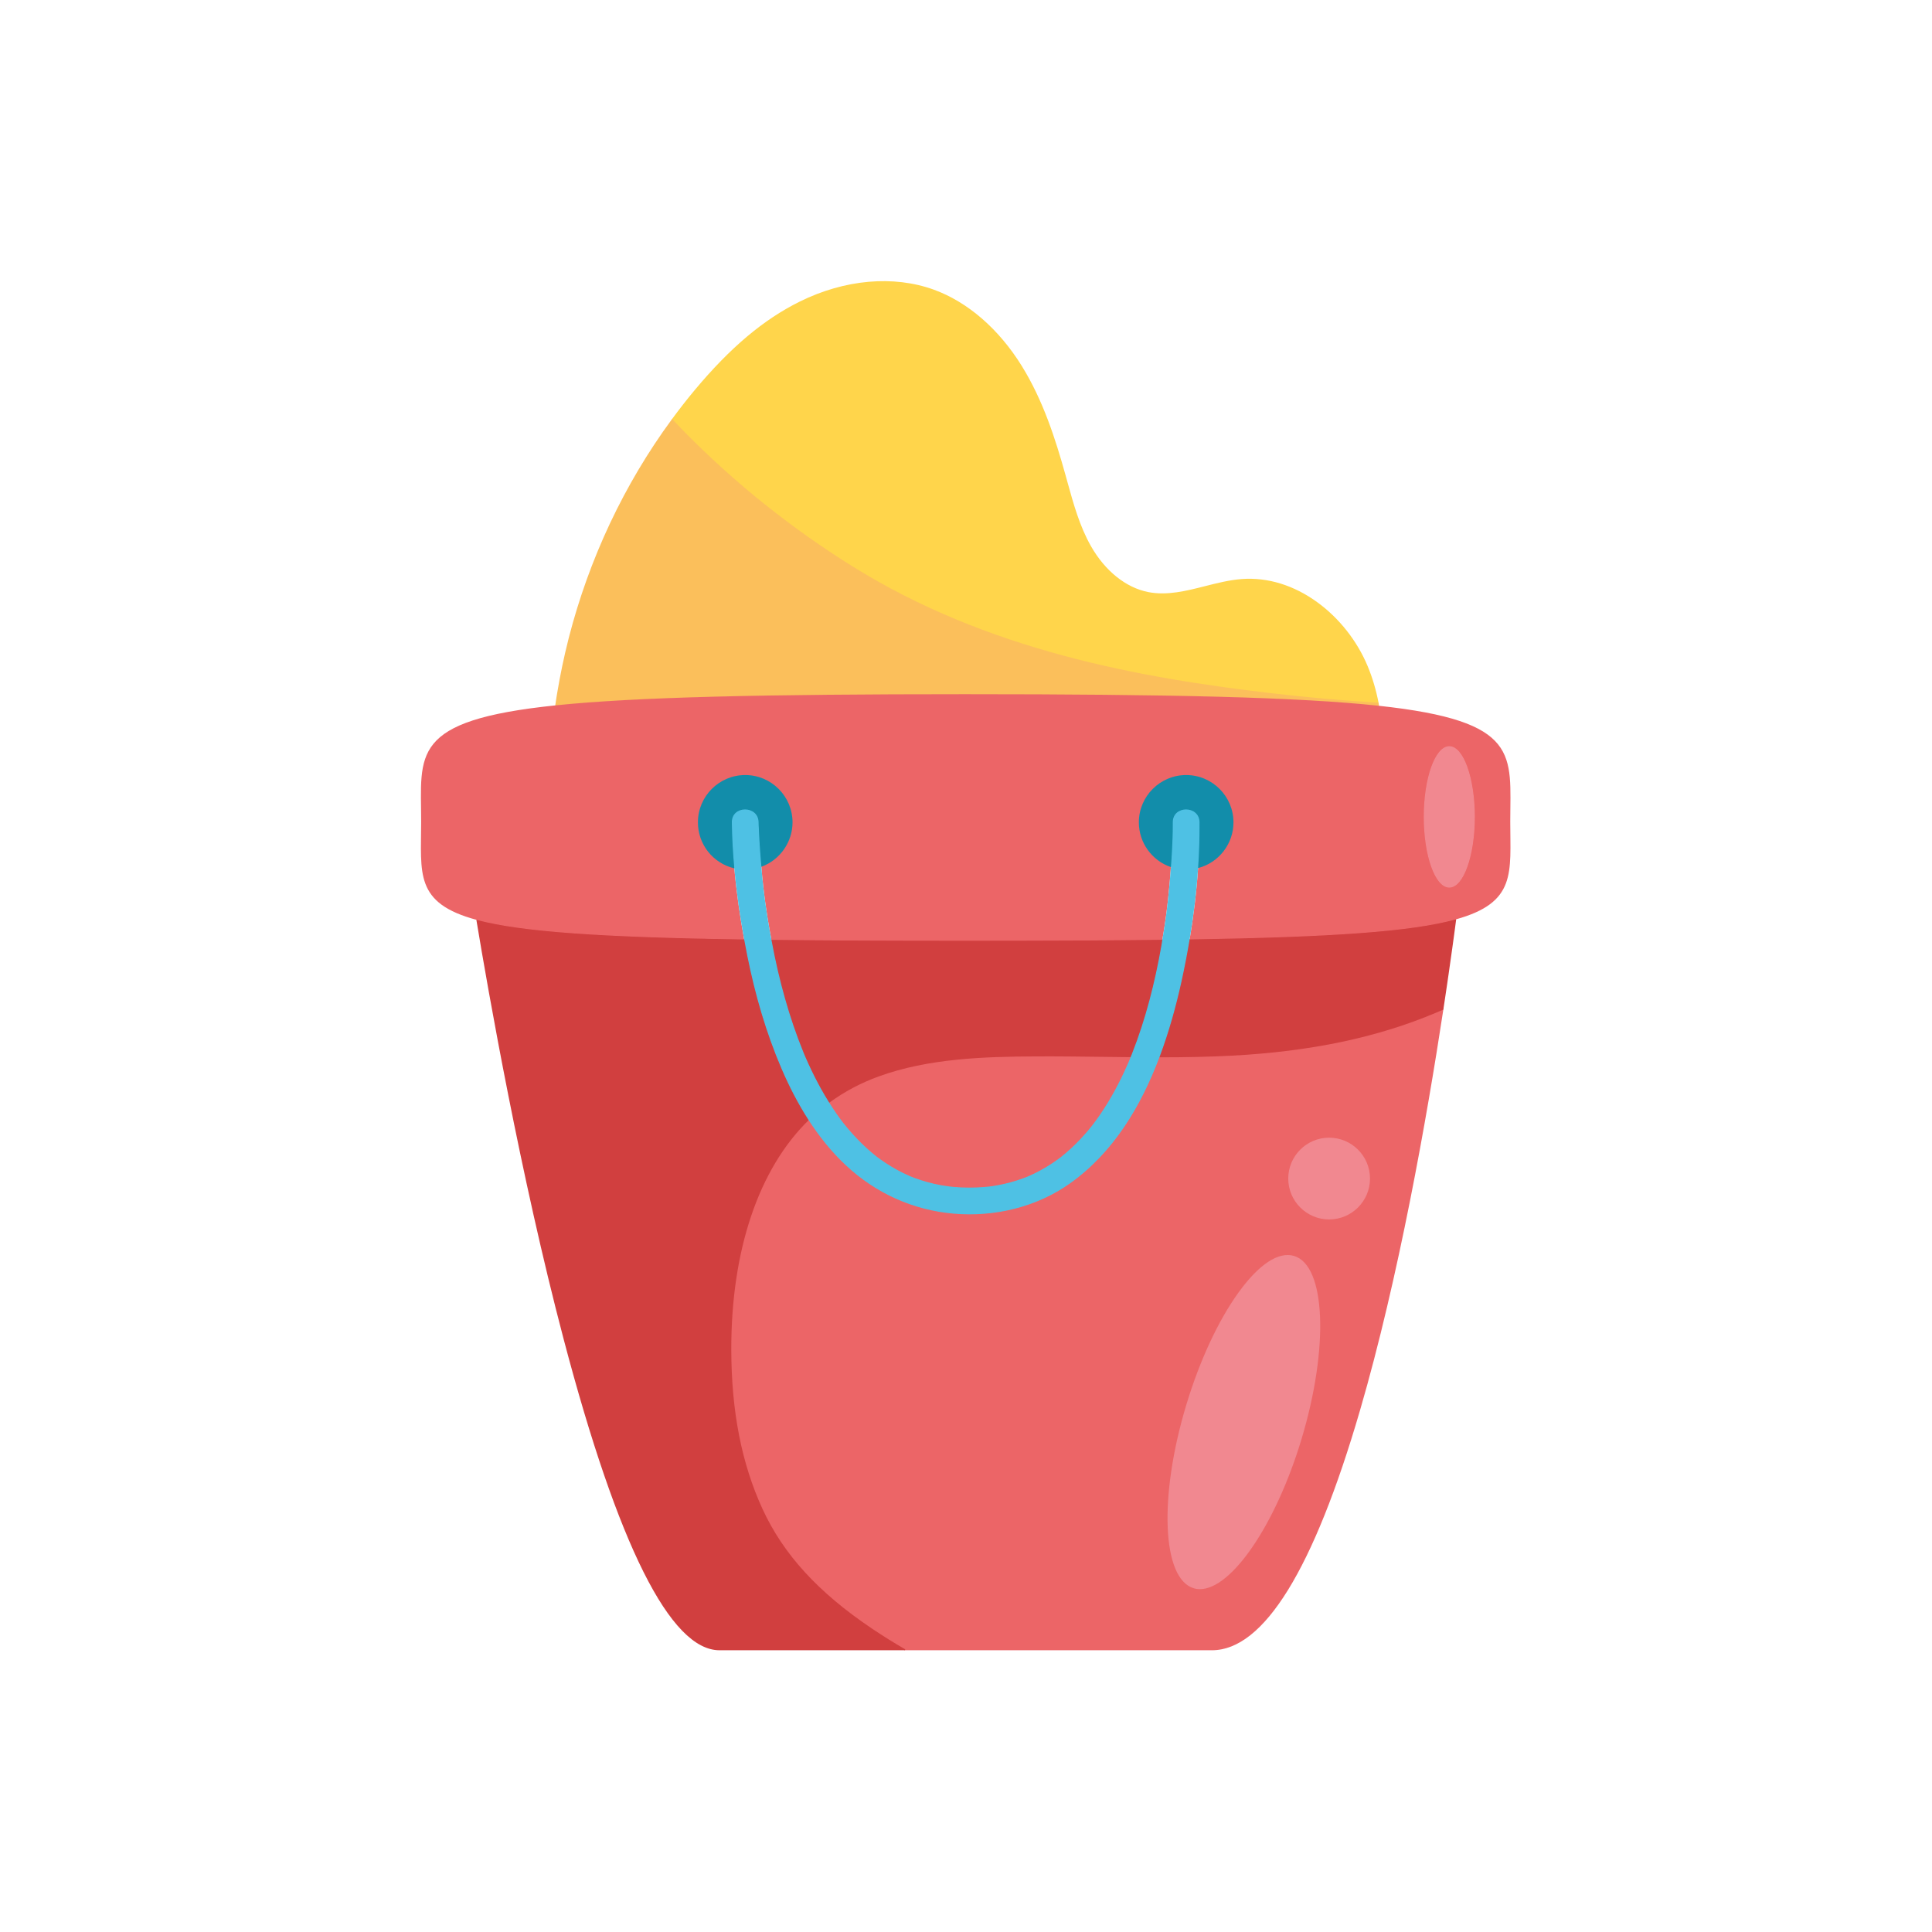<?xml version="1.0" encoding="utf-8"?>
<!-- Generator: Adobe Illustrator 27.5.0, SVG Export Plug-In . SVG Version: 6.00 Build 0)  -->
<svg version="1.1" id="Capa_1" xmlns="http://www.w3.org/2000/svg" xmlns:xlink="http://www.w3.org/1999/xlink" x="0px" y="0px"
	 viewBox="0 0 2122 2122" style="enable-background:new 0 0 2122 2122;" xml:space="preserve">
<path style="fill:#FFD54B;" d="M1502.213,731.795c-11.567-27.815-31.216-52.78-55.328-70.297
	c-25.876-18.796-54.587-27.608-82.971-25.51c-13.593,1.008-27.226,4.47-40.405,7.819c-20.492,5.208-41.69,10.592-62.49,6.468
	c-24.375-4.833-47.22-23.152-62.689-50.263c-12.463-21.846-19.323-46.684-25.953-70.704c-0.687-2.487-1.374-4.972-2.066-7.454
	c-11.152-40.005-24.706-82.236-48.146-120.054c-25.067-40.431-59.308-70.126-96.414-83.617
	c-44.297-16.1-97.978-11.36-147.288,13.023c-39.737,19.647-76.351,50.468-115.23,96.991c-8.439,10.093-17.009,21.053-25.471,32.57
	l0.049,0.796c5.832,6.231,11.303,11.91,16.721,17.359c54.022,54.305,114.621,102.604,180.112,143.556
	c149.32,93.364,317.281,123.245,461.89,140.161c37.106,4.341,76.482,7.854,117.033,10.436l0.039,0.003l0.467-0.212l0.146-0.529
	C1511.446,757.916,1507.406,744.274,1502.213,731.795z"/>
<path style="fill:#FBBF5B;" d="M1514.461,773.777l-0.151-0.996l-0.063-0.419l-0.604-0.528
	c-40.526-2.585-79.883-6.093-116.964-10.432c-144.473-16.901-312.268-46.748-461.374-139.98
	c-65.413-40.901-125.934-89.143-179.888-143.381c-5.413-5.44-10.875-11.109-16.702-17.33l-0.502-0.178l-0.477,0.27
	c-25.92,35.271-48.691,73.581-67.678,113.861l-0.351,0.738c-1.993,4.246-4.025,8.699-6.207,13.61l-0.92,2.071
	c-1.72,3.902-3.532,8.139-5.54,12.95l-1.193,2.872c-1.696,4.119-3.382,8.344-5.018,12.553l-0.112,0.277
	c-0.404,1.05-0.813,2.095-1.213,3.143c-1.613,4.212-3.162,8.358-4.594,12.324c-0.453,1.25-0.901,2.502-1.344,3.754
	c-1.491,4.178-2.914,8.29-4.229,12.219c-0.292,0.867-0.58,1.737-0.863,2.606l-0.443,1.348c-1.496,4.548-2.782,8.555-3.922,12.248
	c-0.229,0.746-0.453,1.494-0.677,2.239l-0.502,1.656c-1.106,3.664-2.412,8.012-3.669,12.456c-0.185,0.662-0.366,1.323-0.546,1.985
	l-0.434,1.598c-1.072,3.854-2.324,8.409-3.493,12.953l-0.555,2.256c-4.848,19.104-8.97,38.816-12.244,58.587l-0.341,2.016
	c-0.19,1.094-0.375,2.19-0.546,3.289c-0.302,1.871-0.565,3.744-0.833,5.62l-0.375,2.577l0.171,0.521l0.511,0.19
	c83.937-8.687,214.105-12.232,449.281-12.232c238.786,0,370.353,3.673,454.124,12.68l0.068,0.003l0.458-0.2l0.156-0.534
	L1514.461,773.777z"/>
<path style="fill:#EC6567;" d="M1575.913,1111.509c-63.708,26.836-136.419,42.11-222.285,46.692
	c-23.644,1.262-49.057,1.854-79.966,1.859h-0.434l-0.151,0.404c-23.834,63.464-56.004,108.899-98.353,138.897
	c-35.698,25.291-80.911,36.989-127.162,33.028c-44.317-3.818-85.164-22.141-118.129-52.991
	c-14.875-13.927-28.692-30.735-41.072-49.964l-0.414-0.641l-0.545,0.534c-29.944,29.206-52.453,68.17-66.894,115.807
	c-12.429,40.996-18.669,87.308-18.548,137.654c0.166,67.695,11.386,124.889,34.305,174.85
	c23.069,50.297,61.525,92.341,121.018,132.314c11.571,7.778,23.712,15.35,36.083,22.51l0.146,0.083h337.534
	c57.004,0,111.756-88.689,162.743-263.603c42.377-145.388,73.169-319.729,91.542-440.382l0.166-1.104L1575.913,1111.509z
	 M1503.499,1294.466c0,24.073-19.586,43.657-43.659,43.657c-24.073,0-43.654-19.584-43.654-43.657
	c0-24.073,19.581-43.656,43.654-43.656C1483.913,1250.81,1503.499,1270.393,1503.499,1294.466z M1428.191,1580.69
	c-30.232,99.959-82.66,172.872-116.809,162.538c-34.183-10.336-37.398-100.068-7.172-200.029
	c14.67-48.516,34.962-92.158,57.13-122.882c19.143-26.526,37.642-40.635,52.945-40.635c2.319,0,4.57,0.324,6.734,0.979
	C1455.202,1390.997,1458.418,1480.729,1428.191,1580.69z"/>
<path style="fill:#EC6567;" d="M1242.569,1160.169l-0.511-0.277c-10.266-0.097-20.536-0.224-30.802-0.353
	c-23.956-0.3-48.706-0.607-73.106-0.494c-57.671,0.268-118.567,2.19-173.408,22.048c-19.722,7.145-38.105,16.904-54.626,29.011
	l-0.161,0.833c3.059,4.887,5.851,9.125,8.531,12.96c1.238,1.761,2.485,3.513,3.761,5.247c0.76,1.038,1.535,2.068,2.304,3.094
	l0.848,1.103c6.592,8.339,13.422,15.986,20.297,22.731c3.596,3.525,7.337,6.948,11.133,10.171c1.554,1.32,3.235,2.692,5.296,4.324
	l0.692,0.531l0.853,0.653l0.95,0.696c0.692,0.507,1.379,1.014,2.08,1.511c7.932,5.664,16.263,10.66,24.75,14.85
	c2.324,1.15,4.77,2.282,7.484,3.462l0.477,0.199c0.575,0.242,1.194,0.497,1.335,0.553l0.969,0.375
	c0.872,0.339,1.744,0.678,2.621,1.004c4.439,1.647,9.023,3.133,13.618,4.417c9.905,2.767,20.107,4.66,29.501,5.469
	c5.725,0.492,11.498,0.738,17.271,0.738c5.306,0,10.612-0.207,15.888-0.624c1.437-0.112,2.875-0.253,4.312-0.397l1.272-0.124
	c0.098-0.009,0.58-0.068,1.121-0.131l1.262-0.149c2.533-0.356,4.984-0.753,7.294-1.179c4.818-0.892,9.617-1.985,14.27-3.255
	c4.999-1.364,9.978-2.967,14.787-4.765c1.004-0.378,2.007-0.767,3.006-1.16l0.565-0.222c0.185-0.073,1.116-0.47,1.769-0.748
	c2.446-1.077,4.443-2.003,6.285-2.906c8.823-4.319,17.432-9.503,25.593-15.41c1.003-0.728,2.002-1.467,2.981-2.207l0.955-0.755
	c2.261-1.819,4.083-3.33,5.734-4.752c3.381-2.919,6.763-6.044,10.046-9.294c3.786-3.739,7.532-7.734,11.148-11.873
	c1.374-1.583,2.733-3.184,4.073-4.804c0.546-0.66,1.082-1.325,1.617-1.988l0.765-0.943c0.117-0.141,0.711-0.899,1.145-1.452
	c5.871-7.649,11.596-16.066,17.009-25.016c4.989-8.231,9.822-17.103,14.373-26.368c2.484-5.069,4.916-10.309,7.216-15.569
	c0.521-1.191,1.038-2.38,1.554-3.589l0.088-0.224c0.434-1.035,0.853-2.08,1.271-3.125l0.507-1.247L1242.569,1160.169z"/>
<path style="fill:#D13F3F;" d="M1599.153,1009.399l-0.575-0.131c-47.274,13.047-131.859,19.4-291.961,21.924l-0.604,0.521
	c-2.66,15.825-5.7,31.503-9.038,46.599c-6.606,29.878-14.646,57.52-23.898,82.151l0.073,0.575l0.511,0.268
	c30.933-0.005,56.366-0.597,80.034-1.859c86.012-4.592,158.86-19.898,222.704-46.789l8.511-3.603l0.424-0.499l2.319-15.41
	c0.536-3.572,1.048-7.045,1.555-10.49l0.483-3.281c0.472-3.223,0.925-6.358,1.373-9.457l3.947-27.812
	c0.477-3.411,0.925-6.675,1.359-9.859l0.161-1.159c0.351-2.553,0.677-5.011,1.004-7.403l0.361-2.668
	c0.502-3.749,0.96-7.223,1.399-10.55l0.068-0.516L1599.153,1009.399z"/>
<path style="fill:#D13F3F;" d="M957.975,1788.916c-59.289-39.839-97.608-81.717-120.58-131.8
	c-22.84-49.793-34.022-106.819-34.187-174.334c-0.268-109.104,29.944-198.799,85.062-252.565l0.092-0.785
	c-10.704-16.606-20.594-35.427-29.408-55.941c-16.039-37.328-28.297-77.729-37.486-123.515c-1.242-6.185-2.421-12.312-3.498-18.212
	l-0.604-0.511c-160.604-2.451-245.588-8.655-293.335-21.415l-0.58,0.139l-0.195,0.565c12.945,78.2,48.195,279.612,95.859,460.455
	c59.727,226.635,117.315,341.549,171.162,341.549h203.4l0.604-0.463l-0.292-0.701
	C981.624,1804.224,969.507,1796.665,957.975,1788.916z"/>
<path style="fill:#D13F3F;" d="M1276.8,1035.263c0.146-0.977,0.297-1.954,0.458-2.931l-0.141-0.509l-0.483-0.217
	c-58.236,0.716-127.122,1.05-216.779,1.05c-87.752,0-155.294-0.317-212.551-0.999l-0.487,0.222l-0.137,0.516
	c2.499,13.335,4.794,24.344,7.216,34.65c4.916,20.887,10.602,40.87,16.892,59.391c3.303,9.735,7.089,19.851,11.25,30.075l1.106,2.66
	c0.531,1.23,1.062,2.456,1.598,3.678c0.892,2.036,1.803,4.069,2.734,6.09c2.188,4.794,4.517,9.635,6.918,14.39
	c4.692,9.269,9.671,18.163,14.807,26.453l0.765,1.165l0.409,0.27l0.112,0.009l0.37-0.119c16.424-12.036,34.699-21.739,54.314-28.843
	c54.646-19.791,115.42-21.707,172.989-21.975c24.336-0.12,49.125,0.195,73.081,0.494c10.265,0.129,20.536,0.256,30.806,0.353h0.005
	l0.58-0.39l0.492-1.221c0.244-0.594,0.487-1.191,0.726-1.791c13.871-35.118,24.468-74.029,32.39-118.957
	C1276.444,1037.611,1276.625,1036.437,1276.8,1035.263z"/>
<path style="fill:#EC6567;" d="M1514.161,775.161l-0.117-0.012c-87.832-9.443-228.625-12.683-454.191-12.683
	c-221.904,0-361.5,3.142-449.341,12.235l-0.009,0.001c-161.149,16.682-147.926,53.414-147.926,127.663
	c0,56.951-7.783,89.613,61.294,108.074c49.012,13.098,136.784,19.046,293.483,21.437c-4.758-25.981-8.518-52.366-10.874-78.793
	c-22.54-5.422-39.309-25.66-39.309-49.862c0-28.355,22.985-51.34,51.339-51.34c28.354,0,51.34,22.985,51.34,51.34
	c0,22.128-14.029,40.932-33.656,48.146c0.355,4.046,0.615,8.097,1.034,12.14c0.817,7.891,1.734,15.771,2.753,23.638
	c0.089,0.688,0.533,3.986,0.37,2.8l0.094,0.693c0.304,2.166,0.606,4.331,0.921,6.495c0.621,4.281,1.274,8.556,1.958,12.827
	c1.196,7.462,2.574,14.894,3.968,22.322c60.802,0.722,131.097,0.998,212.561,0.998c83.332,0,154.994-0.289,216.793-1.049
	c1.213-7.224,2.416-14.45,3.441-21.702c0.16-1.132,0.315-2.265,0.473-3.396l0.048-0.346l0.03-0.234
	c0.288-2.204,0.574-4.407,0.848-6.611c0.486-3.914,0.948-7.832,1.383-11.753c1.347-12.126,2.392-24.285,3.251-36.456
	c-20.15-6.933-34.651-26.008-34.651-48.511c0-28.355,22.984-51.34,51.339-51.34c28.354,0,51.339,22.985,51.339,51.34
	c0,23.794-16.21,43.75-38.174,49.57c-1.74,26.433-4.965,52.897-9.348,79.023c156.497-2.467,243.655-8.568,292.12-21.945l0.001-0.001
	c67.243-18.56,60.031-51.131,60.031-107.504C1658.778,828.8,1671.143,792.057,1514.161,775.161z M1591.825,974.24
	c-15.122,0-27.381-34.478-27.381-77.008c0-42.53,12.259-77.009,27.381-77.009c15.122,0,27.381,34.478,27.381,77.009
	C1619.207,939.762,1606.948,974.24,1591.825,974.24z"/>
<path style="fill:#F18890;" d="M1421.38,1379.467c-17.013-5.147-38.675,9.111-61.047,40.119
	c-22.251,30.833-42.606,74.606-57.32,123.252c-30.421,100.619-26.831,191.047,8.01,201.583c2.241,0.677,4.551,1.008,6.928,1.008
	c34.636-0.007,82.967-70.229,111.439-164.38C1459.811,1480.432,1456.22,1390.003,1421.38,1379.467z"/>
<path style="fill:#F18890;" d="M1459.84,1249.562c-24.76,0-44.901,20.144-44.901,44.904c0,24.76,20.141,44.904,44.901,44.904
	s44.906-20.144,44.906-44.904C1504.746,1269.706,1484.6,1249.562,1459.84,1249.562z"/>
<ellipse style="fill:#F18890;" cx="1591.825" cy="897.232" rx="28.005" ry="77.632"/>
<path style="fill:#128DAA;" d="M818.511,851.258c-28.653,0-51.961,23.31-51.961,51.963c0,24.081,16.36,44.833,39.786,50.468
	l0.146,0.017l0.41-0.151l0.209-0.529c-1.583-17.724-2.446-34.019-2.64-49.813c-0.112-9.186,7.001-13.459,13.661-13.542h0.2
	c6.816,0,14.124,4.217,14.241,13.557l0.622-0.005l-0.622,0.008c0.009,0.884,0.019,1.771,0.053,2.655
	c0.58,14.548,1.545,29.442,2.958,45.534l0.287,0.473l0.55,0.058c20.375-7.491,34.061-27.074,34.061-48.731
	C870.472,874.569,847.163,851.258,818.511,851.258z"/>
<path style="fill:#128DAA;" d="M1302.807,851.258c-28.653,0-51.961,23.31-51.961,51.963c0,22.153,14.095,41.883,35.069,49.099
	l0.55-0.068l0.278-0.477c0.073-1.062,0.156-2.126,0.244-3.188c0.122-1.601,0.248-3.198,0.351-4.802
	c0.799-12.979,1.52-26.877,1.423-40.568c-0.068-9.235,7.108-13.496,13.808-13.544l0.122-0.003c6.801,0,14.1,4.227,14.168,13.554
	l-0.005,2.872c0.073,14.682-0.434,30.377-1.506,46.655l0.229,0.524l0.395,0.141l0.161-0.022
	c22.753-6.029,38.641-26.662,38.641-50.173C1354.773,874.569,1331.46,851.258,1302.807,851.258z"/>
<path style="fill:#4EC1E4;" d="M858.38,1173.739c8.285,19.287,17.997,38.247,29.454,56.034
	c11.755,18.249,25.344,35.262,41.176,50.079c32.785,30.684,73.719,49.3,118.497,53.158c44.717,3.852,90.782-7.076,127.579-33.142
	c47.534-33.672,78.088-84.63,98.577-139.186c10.173-27.083,17.908-55.038,23.923-82.234c3.396-15.357,6.406-30.938,9.04-46.633
	c4.383-26.126,7.609-52.59,9.348-79.023c1.028-15.608,1.58-31.201,1.502-46.699c-0.004-0.957,0.013-1.915,0.006-2.872
	c-0.139-18.876-29.485-18.919-29.346,0c0.099,13.507-0.592,27.049-1.423,40.524c-0.163,2.664-0.403,5.323-0.592,7.987
	c-0.859,12.171-1.904,24.33-3.25,36.456c-0.436,3.921-0.897,7.839-1.384,11.753c-0.274,2.205-0.56,4.408-0.849,6.611l-0.029,0.234
	l-0.048,0.346c-0.158,1.131-0.313,2.264-0.474,3.396c-1.024,7.253-2.226,14.479-3.441,21.702c-0.36,2.145-0.643,4.302-1.02,6.444
	c-7.133,40.449-17.248,80.589-32.358,118.834c-0.397,1.006-0.813,2.004-1.217,3.007c-0.588,1.457-1.169,2.917-1.771,4.368
	l-0.095,0.229c-0.508,1.192-1.023,2.383-1.543,3.571c-2.292,5.232-4.69,10.418-7.206,15.545
	c-4.404,8.971-9.165,17.769-14.342,26.319c-5.211,8.606-10.846,16.976-16.973,24.959c-0.428,0.543-1.013,1.291-1.127,1.429
	c-0.796,0.978-1.583,1.964-2.386,2.936c-1.336,1.616-2.691,3.213-4.068,4.793c-3.558,4.079-7.26,8.034-11.111,11.839
	c-3.235,3.198-6.575,6.292-10.018,9.264c-1.874,1.617-3.786,3.186-5.712,4.741l-0.574,0.468l-0.363,0.27
	c-0.987,0.742-1.979,1.48-2.98,2.205c-8.047,5.824-16.575,10.985-25.498,15.355c-2.069,1.013-4.162,1.968-6.269,2.897
	c-0.636,0.271-1.555,0.664-1.741,0.737c-1.186,0.463-2.368,0.93-3.56,1.376c-4.835,1.807-9.754,3.391-14.734,4.749
	c-4.69,1.279-9.435,2.358-14.215,3.241c-2.414,0.446-4.84,0.833-7.27,1.174c-0.721,0.082-2.178,0.26-2.356,0.278
	c-1.858,0.18-3.714,0.375-5.574,0.521c-10.992,0.868-22.072,0.831-33.058-0.115c-8.419-0.725-18.534-2.415-29.388-5.448
	c-4.579-1.279-9.105-2.746-13.562-4.4c-1.201-0.446-2.392-0.916-3.587-1.376c-0.185-0.072-1.153-0.478-1.798-0.746
	c-2.507-1.092-4.994-2.232-7.445-3.443c-8.608-4.252-16.853-9.224-24.667-14.8c-1.016-0.726-2.018-1.468-3.025-2.205
	c-0.163-0.12-0.99-0.759-1.53-1.174c-1.779-1.407-3.54-2.836-5.27-4.304c-3.823-3.244-7.522-6.631-11.102-10.141
	c-7.243-7.104-13.957-14.716-20.247-22.673l-0.386-0.486l-0.448-0.602c-0.772-1.027-1.542-2.055-2.303-3.09
	c-1.271-1.732-2.521-3.478-3.753-5.239c-2.958-4.229-5.772-8.557-8.509-12.931l-0.766-1.165
	c-5.312-8.574-10.216-17.395-14.77-26.393c-2.399-4.742-4.701-9.532-6.912-14.365c-0.924-2.021-1.833-4.048-2.727-6.083
	c-0.536-1.221-1.066-2.447-1.593-3.673l-0.216-0.509c-0.299-0.714-0.596-1.429-0.89-2.145c-4.031-9.906-7.796-19.91-11.235-30.037
	c-6.616-19.479-12.162-39.313-16.872-59.336c-2.7-11.477-5.039-23.032-7.213-34.619c-1.394-7.428-2.771-14.86-3.967-22.322
	c-0.685-4.271-1.338-8.546-1.959-12.827c-0.315-2.164-0.617-4.329-0.921-6.495l-0.095-0.693c0.163,1.186-0.281-2.111-0.37-2.8
	c-1.019-7.867-1.937-15.747-2.753-23.638c-0.418-4.044-0.679-8.094-1.034-12.14c-1.329-15.146-2.353-30.303-2.956-45.504
	c-0.034-0.88-0.045-1.762-0.056-2.641c-0.231-18.87-29.578-18.922-29.346,0c0.204,16.579,1.16,33.229,2.643,49.862
	c2.356,26.427,6.117,52.812,10.874,78.793c1.117,6.097,2.284,12.173,3.499,18.223
	C829.353,1092.433,841.324,1134.029,858.38,1173.739z"/>
</svg>
